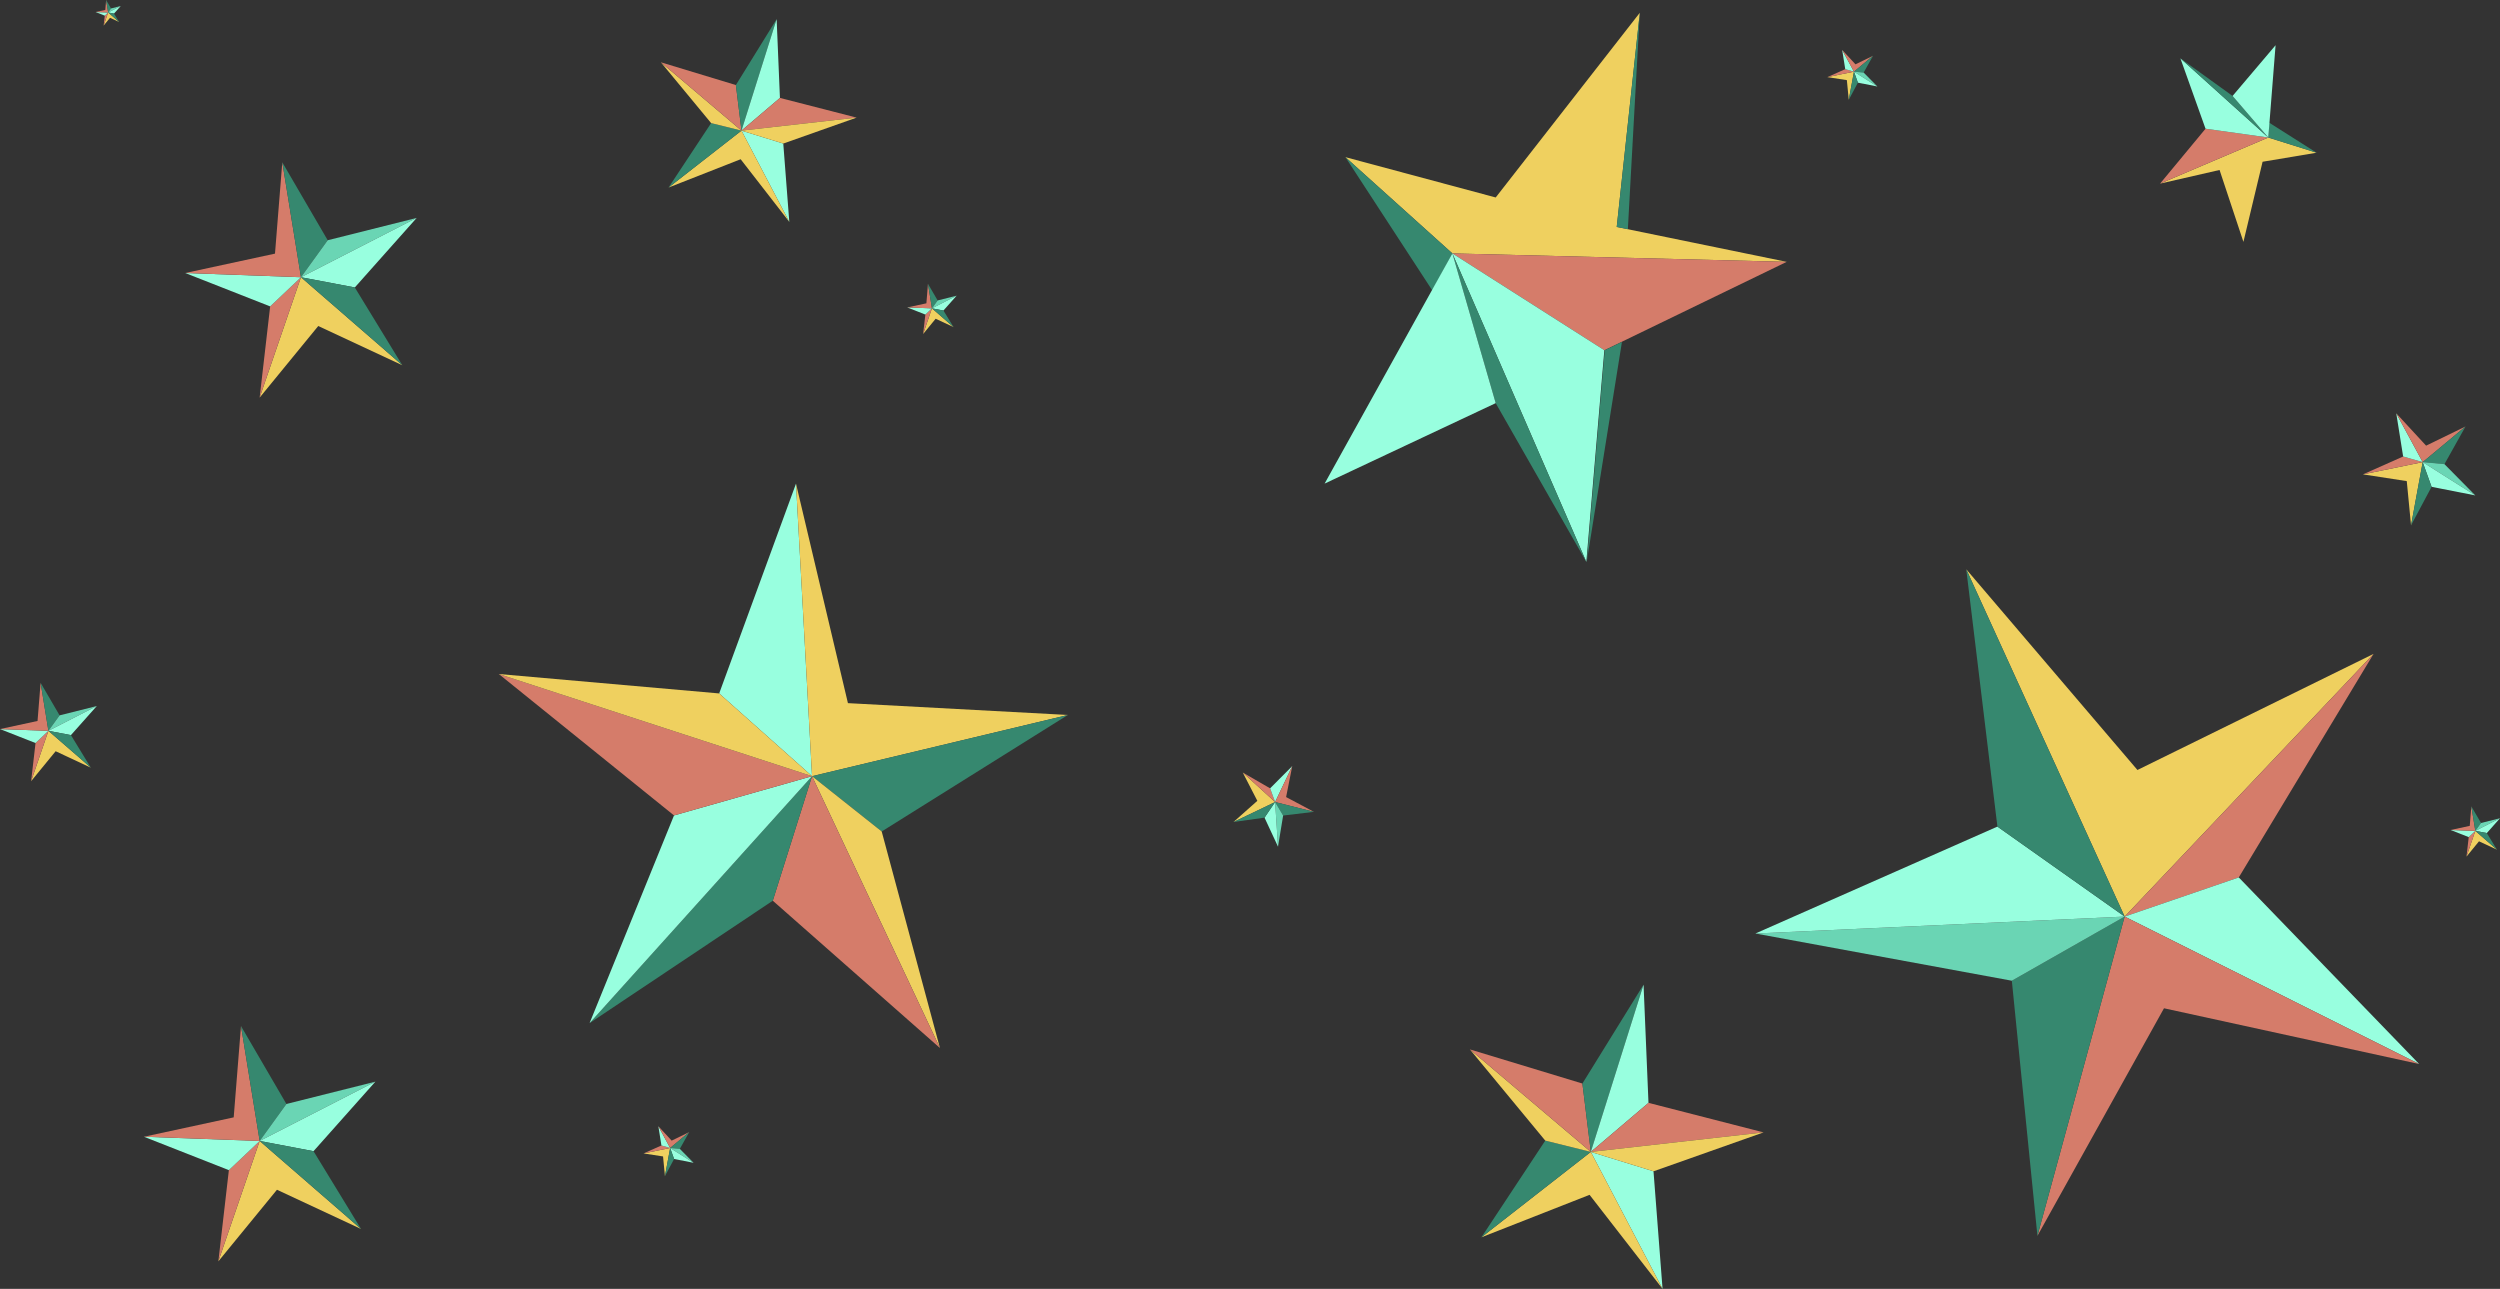 <svg xmlns="http://www.w3.org/2000/svg" width="480.588" height="247.761" viewBox="0 0 480.588 247.761">
  <rect x="0" y="0" width="480.588" height="247.761" fill="#333333" stroke="none"/>
  <g>
    <g>
      <polygon points="377.984 109.438 410.891 148.018 456.28 125.702 408.432 176.198 377.984 109.438" fill="#efd05f"/>
      <polygon points="408.432 176.198 456.28 125.702 430.37 168.672 408.432 176.198" fill="#d57c6a"/>
      <polygon points="430.37 168.672 465.043 204.543 408.432 176.198 430.37 168.672" fill="#98ffdf"/>
      <polygon points="465.043 204.543 408.432 176.198 391.664 237.576 415.997 193.826 465.043 204.543" fill="#d57c6a"/>
      <polygon points="408.432 176.198 391.664 237.576 386.746 188.53 408.432 176.198" fill="#36886f"/>
      <polygon points="408.432 176.198 386.746 188.53 337.449 179.452 408.432 176.198" fill="#6ad5b4"/>
      <polygon points="408.432 176.198 337.449 179.452 383.972 158.901 408.432 176.198" fill="#98ffdf"/>
      <polygon points="408.432 176.198 383.972 158.901 377.984 109.438 408.432 176.198" fill="#36886f"/>
    </g>
    <g>
      <polygon points="258.637 30.211 287.527 37.961 315.227 2.458 310.79 43.628 343.467 50.337 279.195 48.714 258.637 30.211" fill="#efd05f"/>
      <polygon points="258.637 30.211 275.354 55.855 279.195 48.714 258.637 30.211" fill="#36886f"/>
      <polygon points="315.227 2.458 312.931 44.068 310.79 43.628 315.227 2.458" fill="#36886f"/>
      <polygon points="279.195 48.714 343.467 50.337 308.41 67.325 279.195 48.714" fill="#d57c6a"/>
      <polygon points="279.195 48.714 304.947 108.008 308.41 67.325 279.195 48.714" fill="#98ffdf"/>
      <polygon points="304.947 108.008 287.527 77.496 279.195 48.714 304.947 108.008" fill="#36886f"/>
      <polygon points="305.024 108.008 308.487 67.325 311.795 65.722 305.024 108.008" fill="#36886f"/>
      <polygon points="279.195 48.714 254.633 92.968 287.527 77.496 279.195 48.714" fill="#98ffdf"/>
    </g>
    <g>
      <polygon points="153.02 92.97 156.104 149.208 138.251 133.303 153.02 92.97" fill="#98ffdf"/>
      <polygon points="153.02 92.97 163.002 135.169 205.282 137.441 156.104 149.208 153.02 92.97" fill="#efd05f"/>
      <polygon points="205.282 137.441 169.494 159.839 156.104 149.208 205.282 137.441" fill="#36886f"/>
      <polygon points="156.104 149.208 180.693 201.47 169.494 159.839 156.104 149.208" fill="#efd05f"/>
      <polygon points="180.693 201.47 148.557 173.148 156.104 149.208 180.693 201.47" fill="#d57c6a"/>
      <polygon points="148.557 173.148 113.337 196.682 156.104 149.208 148.557 173.148" fill="#36886f"/>
      <polygon points="156.104 149.208 113.337 196.682 129.568 156.755 156.104 149.208" fill="#98ffdf"/>
      <polygon points="156.104 149.208 129.568 156.755 95.89 129.57 156.104 149.208" fill="#d57c6a"/>
      <polygon points="138.251 133.303 95.89 129.57 156.104 149.208 138.251 133.303" fill="#efd05f"/>
    </g>
    <g>
      <polygon points="77.341 70.213 61.181 62.669 49.913 76.434 57.856 53.293 77.341 70.213" fill="#efd05f"/>
      <polygon points="57.856 53.293 49.913 76.434 51.934 58.902 57.856 53.293" fill="#d57c6a"/>
      <polygon points="51.934 58.902 35.604 52.483 57.856 53.293 51.934 58.902" fill="#98ffdf"/>
      <polygon points="35.604 52.483 57.856 53.293 54.266 31.205 52.863 48.756 35.604 52.483" fill="#d57c6a"/>
      <polygon points="57.856 53.293 54.266 31.205 62.996 46.182 57.856 53.293" fill="#36886f"/>
      <polygon points="57.856 53.293 62.996 46.182 80.096 41.894 57.856 53.293" fill="#6ad5b4"/>
      <polygon points="57.856 53.293 80.096 41.894 68.207 55.259 57.856 53.293" fill="#98ffdf"/>
      <polygon points="57.856 53.293 68.207 55.259 77.341 70.213 57.856 53.293" fill="#36886f"/>
    </g>
    <polygon points="445.324 29.359 434.948 31.095 431.265 46.498 426.677 32.676 415.241 35.297 436.045 26.438 445.324 29.359" fill="#efd05f"/>
    <polygon points="445.324 29.359 436.232 23.593 436.045 26.438 445.324 29.359" fill="#36886f"/>
    <polygon points="436.045 26.438 415.241 35.297 423.981 24.746 436.045 26.438" fill="#d57c6a"/>
    <polygon points="436.045 26.438 419.152 11.222 423.981 24.746 436.045 26.438" fill="#98ffdf"/>
    <polygon points="419.152 11.222 429.179 18.444 436.045 26.438 419.152 11.222" fill="#36886f"/>
    <polygon points="436.045 26.438 437.447 8.693 429.179 18.444 436.045 26.438" fill="#98ffdf"/>
    <g>
      <polygon points="151.732 42.657 142.539 25.111 150.573 27.595 151.732 42.657" fill="#98ffdf"/>
      <polygon points="151.732 42.657 142.38 30.61 128.519 36.052 142.539 25.111 151.732 42.657" fill="#efd05f"/>
      <polygon points="128.519 36.052 136.703 23.663 142.539 25.111 128.519 36.052" fill="#36886f"/>
      <polygon points="142.539 25.111 127.045 11.975 136.703 23.663 142.539 25.111" fill="#efd05f"/>
      <polygon points="127.045 11.975 141.461 16.349 142.539 25.111 127.045 11.975" fill="#d57c6a"/>
      <polygon points="141.461 16.349 149.297 3.679 142.539 25.111 141.461 16.349" fill="#36886f"/>
      <polygon points="142.539 25.111 149.297 3.679 149.93 18.823 142.539 25.111" fill="#98ffdf"/>
      <polygon points="142.539 25.111 149.93 18.823 164.673 22.609 142.539 25.111" fill="#d57c6a"/>
      <polygon points="150.573 27.595 164.673 22.609 142.539 25.111 150.573 27.595" fill="#efd05f"/>
    </g>
    <g>
      <polygon points="69.403 236.254 53.243 228.71 41.975 242.474 49.918 219.334 69.403 236.254" fill="#efd05f"/>
      <polygon points="49.918 219.334 41.975 242.474 43.996 224.943 49.918 219.334" fill="#d57c6a"/>
      <polygon points="43.996 224.943 27.667 218.524 49.918 219.334 43.996 224.943" fill="#98ffdf"/>
      <polygon points="27.667 218.524 49.918 219.334 46.328 197.246 44.925 214.796 27.667 218.524" fill="#d57c6a"/>
      <polygon points="49.918 219.334 46.328 197.246 55.058 212.223 49.918 219.334" fill="#36886f"/>
      <polygon points="49.918 219.334 55.058 212.223 72.158 207.934 49.918 219.334" fill="#6ad5b4"/>
      <polygon points="49.918 219.334 72.158 207.934 60.269 221.299 49.918 219.334" fill="#98ffdf"/>
      <polygon points="49.918 219.334 60.269 221.299 69.403 236.254 49.918 219.334" fill="#36886f"/>
    </g>
    <g>
      <polygon points="319.601 247.761 305.81 221.438 317.862 225.166 319.601 247.761" fill="#98ffdf"/>
      <polygon points="319.601 247.761 305.571 229.688 284.777 237.852 305.81 221.438 319.601 247.761" fill="#efd05f"/>
      <polygon points="284.777 237.852 297.054 219.266 305.81 221.438 284.777 237.852" fill="#36886f"/>
      <polygon points="305.81 221.438 282.565 201.732 297.054 219.266 305.81 221.438" fill="#efd05f"/>
      <polygon points="282.565 201.732 304.192 208.294 305.81 221.438 282.565 201.732" fill="#d57c6a"/>
      <polygon points="304.192 208.294 315.948 189.286 305.81 221.438 304.192 208.294" fill="#36886f"/>
      <polygon points="305.81 221.438 315.948 189.286 316.897 212.006 305.81 221.438" fill="#98ffdf"/>
      <polygon points="305.81 221.438 316.897 212.006 339.015 217.685 305.81 221.438" fill="#d57c6a"/>
      <polygon points="317.862 225.166 339.015 217.685 305.81 221.438 317.862 225.166" fill="#efd05f"/>
    </g>
    <g>
      <polygon points="22.906 4.239 21.149 3.419 19.925 4.915 20.788 2.4 22.906 4.239" fill="#efd05f"/>
      <polygon points="20.788 2.4 19.925 4.915 20.144 3.01 20.788 2.4" fill="#d57c6a"/>
      <polygon points="20.144 3.01 18.37 2.312 20.788 2.4 20.144 3.01" fill="#98ffdf"/>
      <polygon points="18.37 2.312 20.788 2.4 20.398 0 20.245 1.907 18.37 2.312" fill="#d57c6a"/>
      <polygon points="20.788 2.4 20.398 0 21.347 1.628 20.788 2.4" fill="#36886f"/>
      <polygon points="20.788 2.4 21.347 1.628 23.205 1.162 20.788 2.4" fill="#6ad5b4"/>
      <polygon points="20.788 2.4 23.205 1.162 21.913 2.614 20.788 2.4" fill="#98ffdf"/>
      <polygon points="20.788 2.4 21.913 2.614 22.906 4.239 20.788 2.4" fill="#36886f"/>
    </g>
    <g>
      <polygon points="463.486 100.992 462.666 92.488 454.245 91.189 465.725 88.835 463.486 100.992" fill="#efd05f"/>
      <polygon points="465.725 88.835 454.245 91.189 461.97 87.757 465.725 88.835" fill="#d57c6a"/>
      <polygon points="461.97 87.757 460.645 79.457 465.725 88.835 461.97 87.757" fill="#98ffdf"/>
      <polygon points="460.645 79.457 465.725 88.835 473.965 81.979 466.382 85.671 460.645 79.457" fill="#d57c6a"/>
      <polygon points="465.725 88.835 473.965 81.979 469.91 89.225 465.725 88.835" fill="#36886f"/>
      <polygon points="465.725 88.835 469.91 89.225 475.841 95.237 465.725 88.835" fill="#6ad5b4"/>
      <polygon points="465.725 88.835 475.841 95.237 467.433 93.584 465.725 88.835" fill="#98ffdf"/>
      <polygon points="465.725 88.835 467.433 93.584 463.486 100.992 465.725 88.835" fill="#36886f"/>
    </g>
    <g>
      <polygon points="17.454 147.568 10.696 144.413 5.984 150.169 9.306 140.492 17.454 147.568" fill="#efd05f"/>
      <polygon points="9.306 140.492 5.984 150.169 6.829 142.838 9.306 140.492" fill="#d57c6a"/>
      <polygon points="6.829 142.838 0 140.153 9.306 140.492 6.829 142.838" fill="#98ffdf"/>
      <polygon points="0 140.153 9.306 140.492 7.804 131.255 7.217 138.595 0 140.153" fill="#d57c6a"/>
      <polygon points="9.306 140.492 7.804 131.255 11.455 137.518 9.306 140.492" fill="#36886f"/>
      <polygon points="9.306 140.492 11.455 137.518 18.606 135.725 9.306 140.492" fill="#6ad5b4"/>
      <polygon points="9.306 140.492 18.606 135.725 13.634 141.314 9.306 140.492" fill="#98ffdf"/>
      <polygon points="9.306 140.492 13.634 141.314 17.454 147.568 9.306 140.492" fill="#36886f"/>
    </g>
    <g>
      <polygon points="237.116 158.02 241.706 153.949 238.901 148.511 245.12 154.181 237.116 158.02" fill="#efd05f"/>
      <polygon points="245.12 154.181 238.901 148.511 244.159 151.545 245.12 154.181" fill="#d57c6a"/>
      <polygon points="244.159 151.545 248.417 147.267 245.12 154.181 244.159 151.545" fill="#98ffdf"/>
      <polygon points="248.417 147.267 245.12 154.181 252.584 156.066 247.235 153.225 248.417 147.267" fill="#d57c6a"/>
      <polygon points="245.12 154.181 252.584 156.066 246.663 156.775 245.12 154.181" fill="#36886f"/>
      <polygon points="245.12 154.181 246.663 156.775 245.68 162.76 245.12 154.181" fill="#6ad5b4"/>
      <polygon points="245.12 154.181 245.68 162.76 243.085 157.18 245.12 154.181" fill="#98ffdf"/>
      <polygon points="245.12 154.181 243.085 157.18 237.116 158.02 245.12 154.181" fill="#36886f"/>
    </g>
    <g>
      <polygon points="480 163.337 476.551 161.728 474.147 164.665 475.842 159.727 480 163.337" fill="#efd05f"/>
      <polygon points="475.842 159.727 474.147 164.665 474.578 160.924 475.842 159.727" fill="#d57c6a"/>
      <polygon points="474.578 160.924 471.094 159.554 475.842 159.727 474.578 160.924" fill="#98ffdf"/>
      <polygon points="471.094 159.554 475.842 159.727 475.076 155.014 474.776 158.759 471.094 159.554" fill="#d57c6a"/>
      <polygon points="475.842 159.727 475.076 155.014 476.939 158.209 475.842 159.727" fill="#36886f"/>
      <polygon points="475.842 159.727 476.939 158.209 480.588 157.294 475.842 159.727" fill="#6ad5b4"/>
      <polygon points="475.842 159.727 480.588 157.294 478.051 160.146 475.842 159.727" fill="#98ffdf"/>
      <polygon points="475.842 159.727 478.051 160.146 480 163.337 475.842 159.727" fill="#36886f"/>
    </g>
    <g>
      <polygon points="355.397 19.191 355.031 15.403 351.28 14.824 356.394 13.776 355.397 19.191" fill="#efd05f"/>
      <polygon points="356.394 13.776 351.28 14.824 354.721 13.295 356.394 13.776" fill="#d57c6a"/>
      <polygon points="354.721 13.295 354.131 9.598 356.394 13.776 354.721 13.295" fill="#98ffdf"/>
      <polygon points="354.131 9.598 356.394 13.776 360.065 10.721 356.687 12.366 354.131 9.598" fill="#d57c6a"/>
      <polygon points="356.394 13.776 360.065 10.721 358.258 13.95 356.394 13.776" fill="#36886f"/>
      <polygon points="356.394 13.776 358.258 13.95 360.9 16.628 356.394 13.776" fill="#6ad5b4"/>
      <polygon points="356.394 13.776 360.9 16.628 357.155 15.891 356.394 13.776" fill="#98ffdf"/>
      <polygon points="356.394 13.776 357.155 15.891 355.397 19.191 356.394 13.776" fill="#36886f"/>
    </g>
    <g>
      <polygon points="183.31 62.884 179.862 61.274 177.457 64.211 179.152 59.274 183.31 62.884" fill="#efd05f"/>
      <polygon points="179.152 59.274 177.457 64.211 177.889 60.471 179.152 59.274" fill="#d57c6a"/>
      <polygon points="177.889 60.471 174.404 59.101 179.152 59.274 177.889 60.471" fill="#98ffdf"/>
      <polygon points="174.404 59.101 179.152 59.274 178.386 54.56 178.087 58.305 174.404 59.101" fill="#d57c6a"/>
      <polygon points="179.152 59.274 178.386 54.56 180.249 57.756 179.152 59.274" fill="#36886f"/>
      <polygon points="179.152 59.274 180.249 57.756 183.898 56.841 179.152 59.274" fill="#6ad5b4"/>
      <polygon points="179.152 59.274 183.898 56.841 181.361 59.693 179.152 59.274" fill="#98ffdf"/>
      <polygon points="179.152 59.274 181.361 59.693 183.31 62.884 179.152 59.274" fill="#36886f"/>
    </g>
    <g>
      <polygon points="127.826 226.096 127.46 222.308 123.709 221.729 128.823 220.68 127.826 226.096" fill="#efd05f"/>
      <polygon points="128.823 220.68 123.709 221.729 127.15 220.2 128.823 220.68" fill="#d57c6a"/>
      <polygon points="127.15 220.2 126.56 216.503 128.823 220.68 127.15 220.2" fill="#98ffdf"/>
      <polygon points="126.56 216.503 128.823 220.68 132.494 217.626 129.116 219.271 126.56 216.503" fill="#d57c6a"/>
      <polygon points="128.823 220.68 132.494 217.626 130.688 220.854 128.823 220.68" fill="#36886f"/>
      <polygon points="128.823 220.68 130.688 220.854 133.33 223.532 128.823 220.68" fill="#6ad5b4"/>
      <polygon points="128.823 220.68 133.33 223.532 129.584 222.796 128.823 220.68" fill="#98ffdf"/>
      <polygon points="128.823 220.68 129.584 222.796 127.826 226.096 128.823 220.68" fill="#36886f"/>
    </g>
  </g>
</svg>
